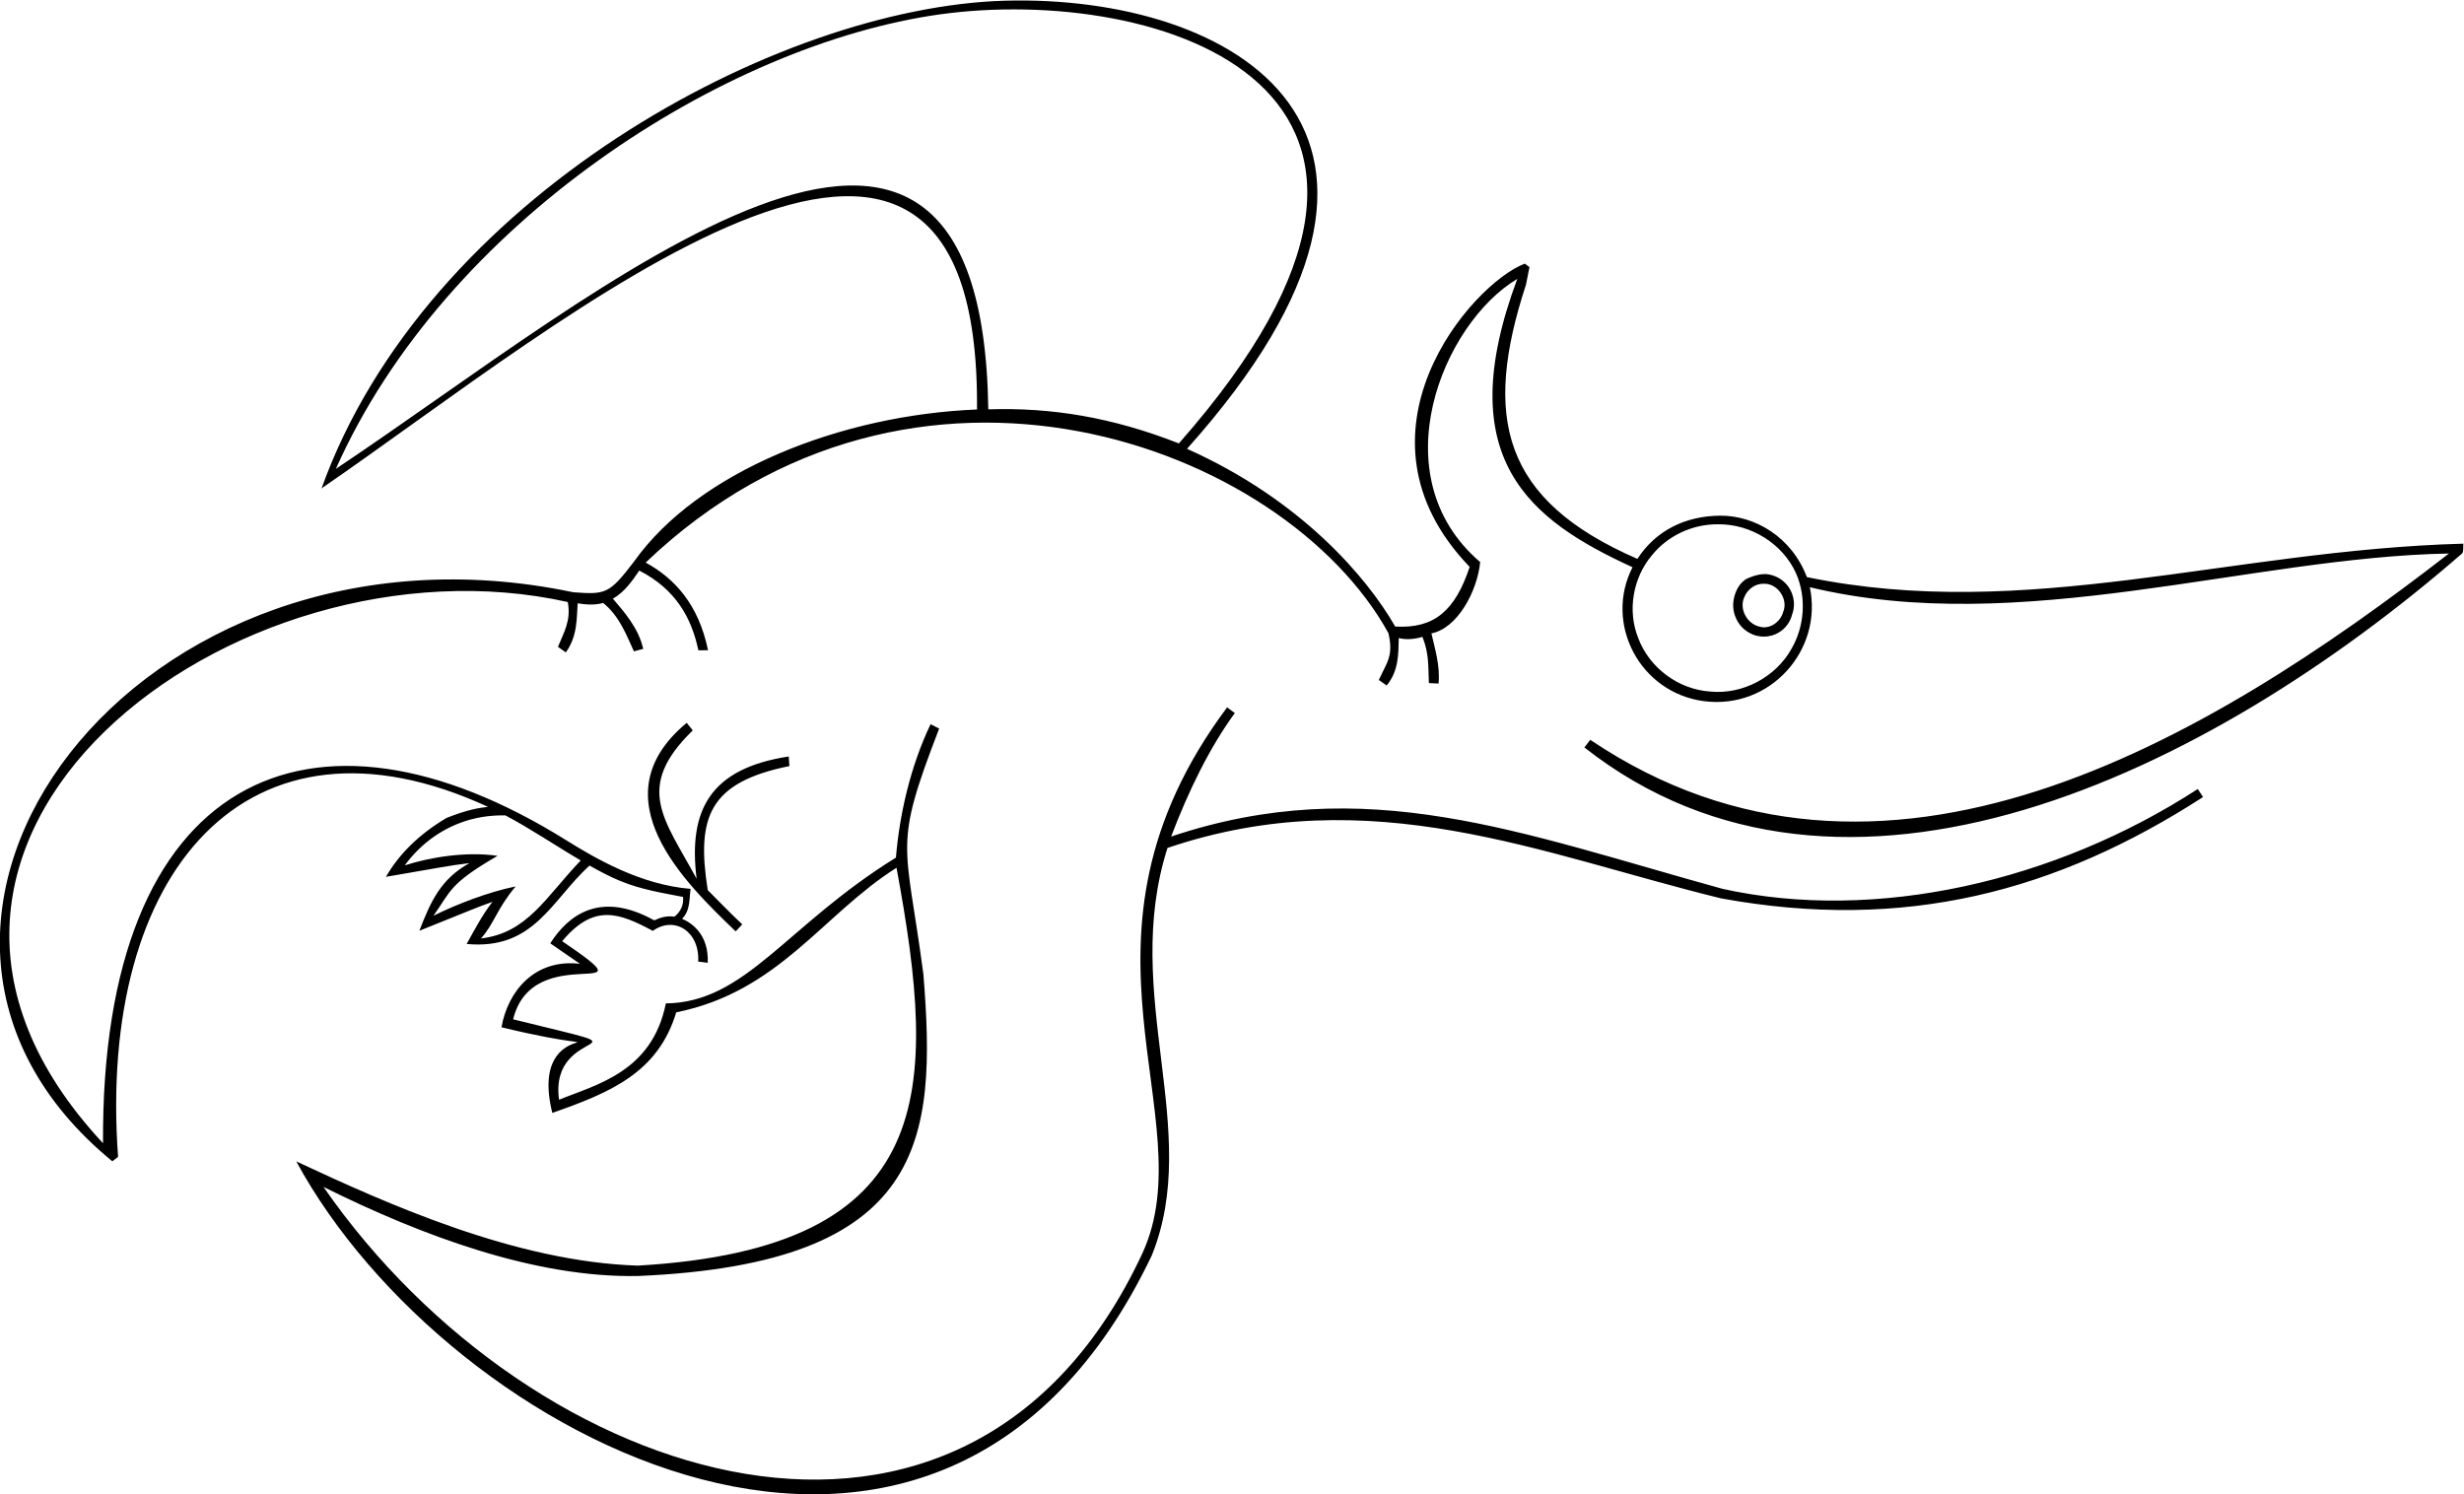 <svg width="80.3" height="48.7" fill="none" fill-rule="evenodd" stroke-linejoin="round" stroke-width="28.2" preserveAspectRatio="xMidYMid" version="1.1" viewBox="0 0 18132 7218" xmlns="http://www.w3.org/2000/svg"><g transform="translate(10.7 -97.1)"><path d="m12970 2504c101-3.13 181 115 141 208-20 73.5-99.5 131-176 107-90.6-21.6-149-130-110-216 22.6-58.2 81.7-102 145-99zm0.881-70.6c-44.8-0.177-87.7 16.2-128 33.7-54.7 31.3-84.8 93.1-95.8 153-17.6 93.3 27.2 195 110 242 66.4 41.1 155 41.5 222 0.656 49.3-28.8 84.9-78.5 98.5-134 30.6-81.8 5.71-180-59.4-238-39.7-36.7-93.9-57.7-147-58.4zm-7928 1094c-665 551-9.16 1180 360 1535l48.5-51.6c-90-84.8-179-177-254-252-84-534 5.9-793 601-913l-4.85-70.6c-578 88.3-741 394-678 900-239-442-461-670-28.6-1092zm-1335 681c189 100 367 222 555 332-258 269-392 534-734 574 101-115 113-213 255-383-201 41.2-434 131-605 216 129-181 114-234 472-441-232-33.6-496 10.1-683 70.1 101-138 239-248 401-310 107-41.9 224-60.2 339-57.8zm4957-2737c-491-193-940-266-1403-251-46.3-3288-2864-854-4801 438 805-1810 2859-3124 4446-3345 1587-220 4079 523 1758 3157zm3966 595c241-3.62 478 142 576 363 76.1 175 61.8 386-33.2 551-116 210-359 340-598 317-233-14.8-448-173-530-391-82.5-202-41.1-445 98.9-611 117-146 301-231 487-229zm-10272-267c1755-1203 4847-3835 4820-578-998 40.1-2051 454-2523 1118-183 240-209 245-449 227-3218-675-5527 2437-3391 4188l42.3-32.6c-153-2103 958-3390 2722-2576-79.5 8.82-158 24.1-304 81.1-206 122-350 267-447 434 436-74.1 442-79.8 615-101-214 118-287 287-369 498 422-169 401-164 538-213-73.7 94.6-133 208-190 310 495 46.4 621-318 904-577 72.7 40.7 146 80 223 112h0.452c156 65.8 325 91.2 465 119 6.86 59.5-19.7 111-63.1 145-73.6-9.72-120 15.7-149 27.3-398-221-632-38.6-765 169l219 151c-331-39.9-531 199-578 467 1117 269 178-160 374 630 430-150 778-297 912-740 758-153 1076-720 1621-1064 305 1647 312 2800-1904 2928-899-28.5-1838-452-2513-767 1113 2054 4739 3953 6295 693 375-925-228-1922 116-3e3 1498-507 2754 48.2 4069 370l0.452 0.452c1358 249 2475-50.5 3551-745l-38.8-59.1c-1052 683-2372 983-3496 735-1491-411-2622-866-4059-385 129-339 285-658 469-909l-56.9-41.9c-1277 1712-161 3010-623 4017-1286 2762-4488 1732-6027-488 728 362 1559 670 2314 656 2124-90.9 2199-1e3 2101-2221-131-990-226-921 116-1808l-63.1-32.2c-153 320-230 679-255 982-810 501-1105 1066-1693 1073-102 506-513 597-786 709-79.5-574 790-313-338-592 148-601 1065-96.5 361-575 233-279 419-209 667-75.8 157-113 346 2.22 334 226l70.1 8.82c8.76-205-114-292-189-324 63.4-61.5 52.1-154 63.1-220-369-29.9-700-224-914-357-1875-1171-3426-482-3410 2229-2078-2229 975-4529 3420-3983 26.4 138-31.1 227-72.3 330l57.8 40.6c86.8-118 79.7-254 87.3-361 60.9 9.43 124 14.7 188-2.65 121 98.7 169 233 226 356l68.4-18.5c-35.5-156-142-273-223-369 86-49.4 142-131 194-207 271 139 385 351 435 587l71-0.88c-70.2-337-245-528-459-645 1969-1881 4701-869 5466 520 38.1 168-10.4 212-71 344l57.8 40.6c88.7-107 86.2-231 89.1-349 57.9 14.3 118 7.72 174-8.82 50.5 124 41.7 221 47.6 340l71 3.53c13.2-128-27.3-260-52.5-369 193-37.8 338-312 359-525-741-633-276-1757 273-2084-495 1326 93.5 1776 848 2122-212 414 53.4 925 528 986h1.78c482 60.5 872-374 775-839 1547 373 3239-222 4703-248-1783 1383-4175 2815-6319 1371l-42.8 56.4c1898 1491 4577 209 6460-1429 11.3-19.5 5.16-46.1 7.94-70.9-1717 46.9-3213 580-4831 246-112-296-384-454-638-452-254 2.01-472 107-609 318-997-433-1140-1041-820-2018l25.6-129c-22.8-17.6-22.6-17.3-34-26-393 149-1349 1253-406 2232-106 320-259 456-548 439-206-360-692-933-1532-1308 2101-2348 337-3344-1338-3298-1675 45.9-4265 1449-5032 3593z" color="#000000" color-rendering="auto" dominant-baseline="auto" fill="#000" fill-rule="nonzero" image-rendering="auto" shape-rendering="auto" solid-color="#000000" stop-color="#000000" style="font-feature-settings:normal;font-variant-alternates:normal;font-variant-caps:normal;font-variant-east-asian:normal;font-variant-ligatures:normal;font-variant-numeric:normal;font-variant-position:normal;font-variation-settings:normal;inline-size:0;isolation:auto;mix-blend-mode:normal;shape-margin:0;shape-padding:0;text-decoration-color:#000000;text-decoration-line:none;text-decoration-style:solid;text-indent:0;text-orientation:mixed;text-transform:none;white-space:normal"/></g></svg>
